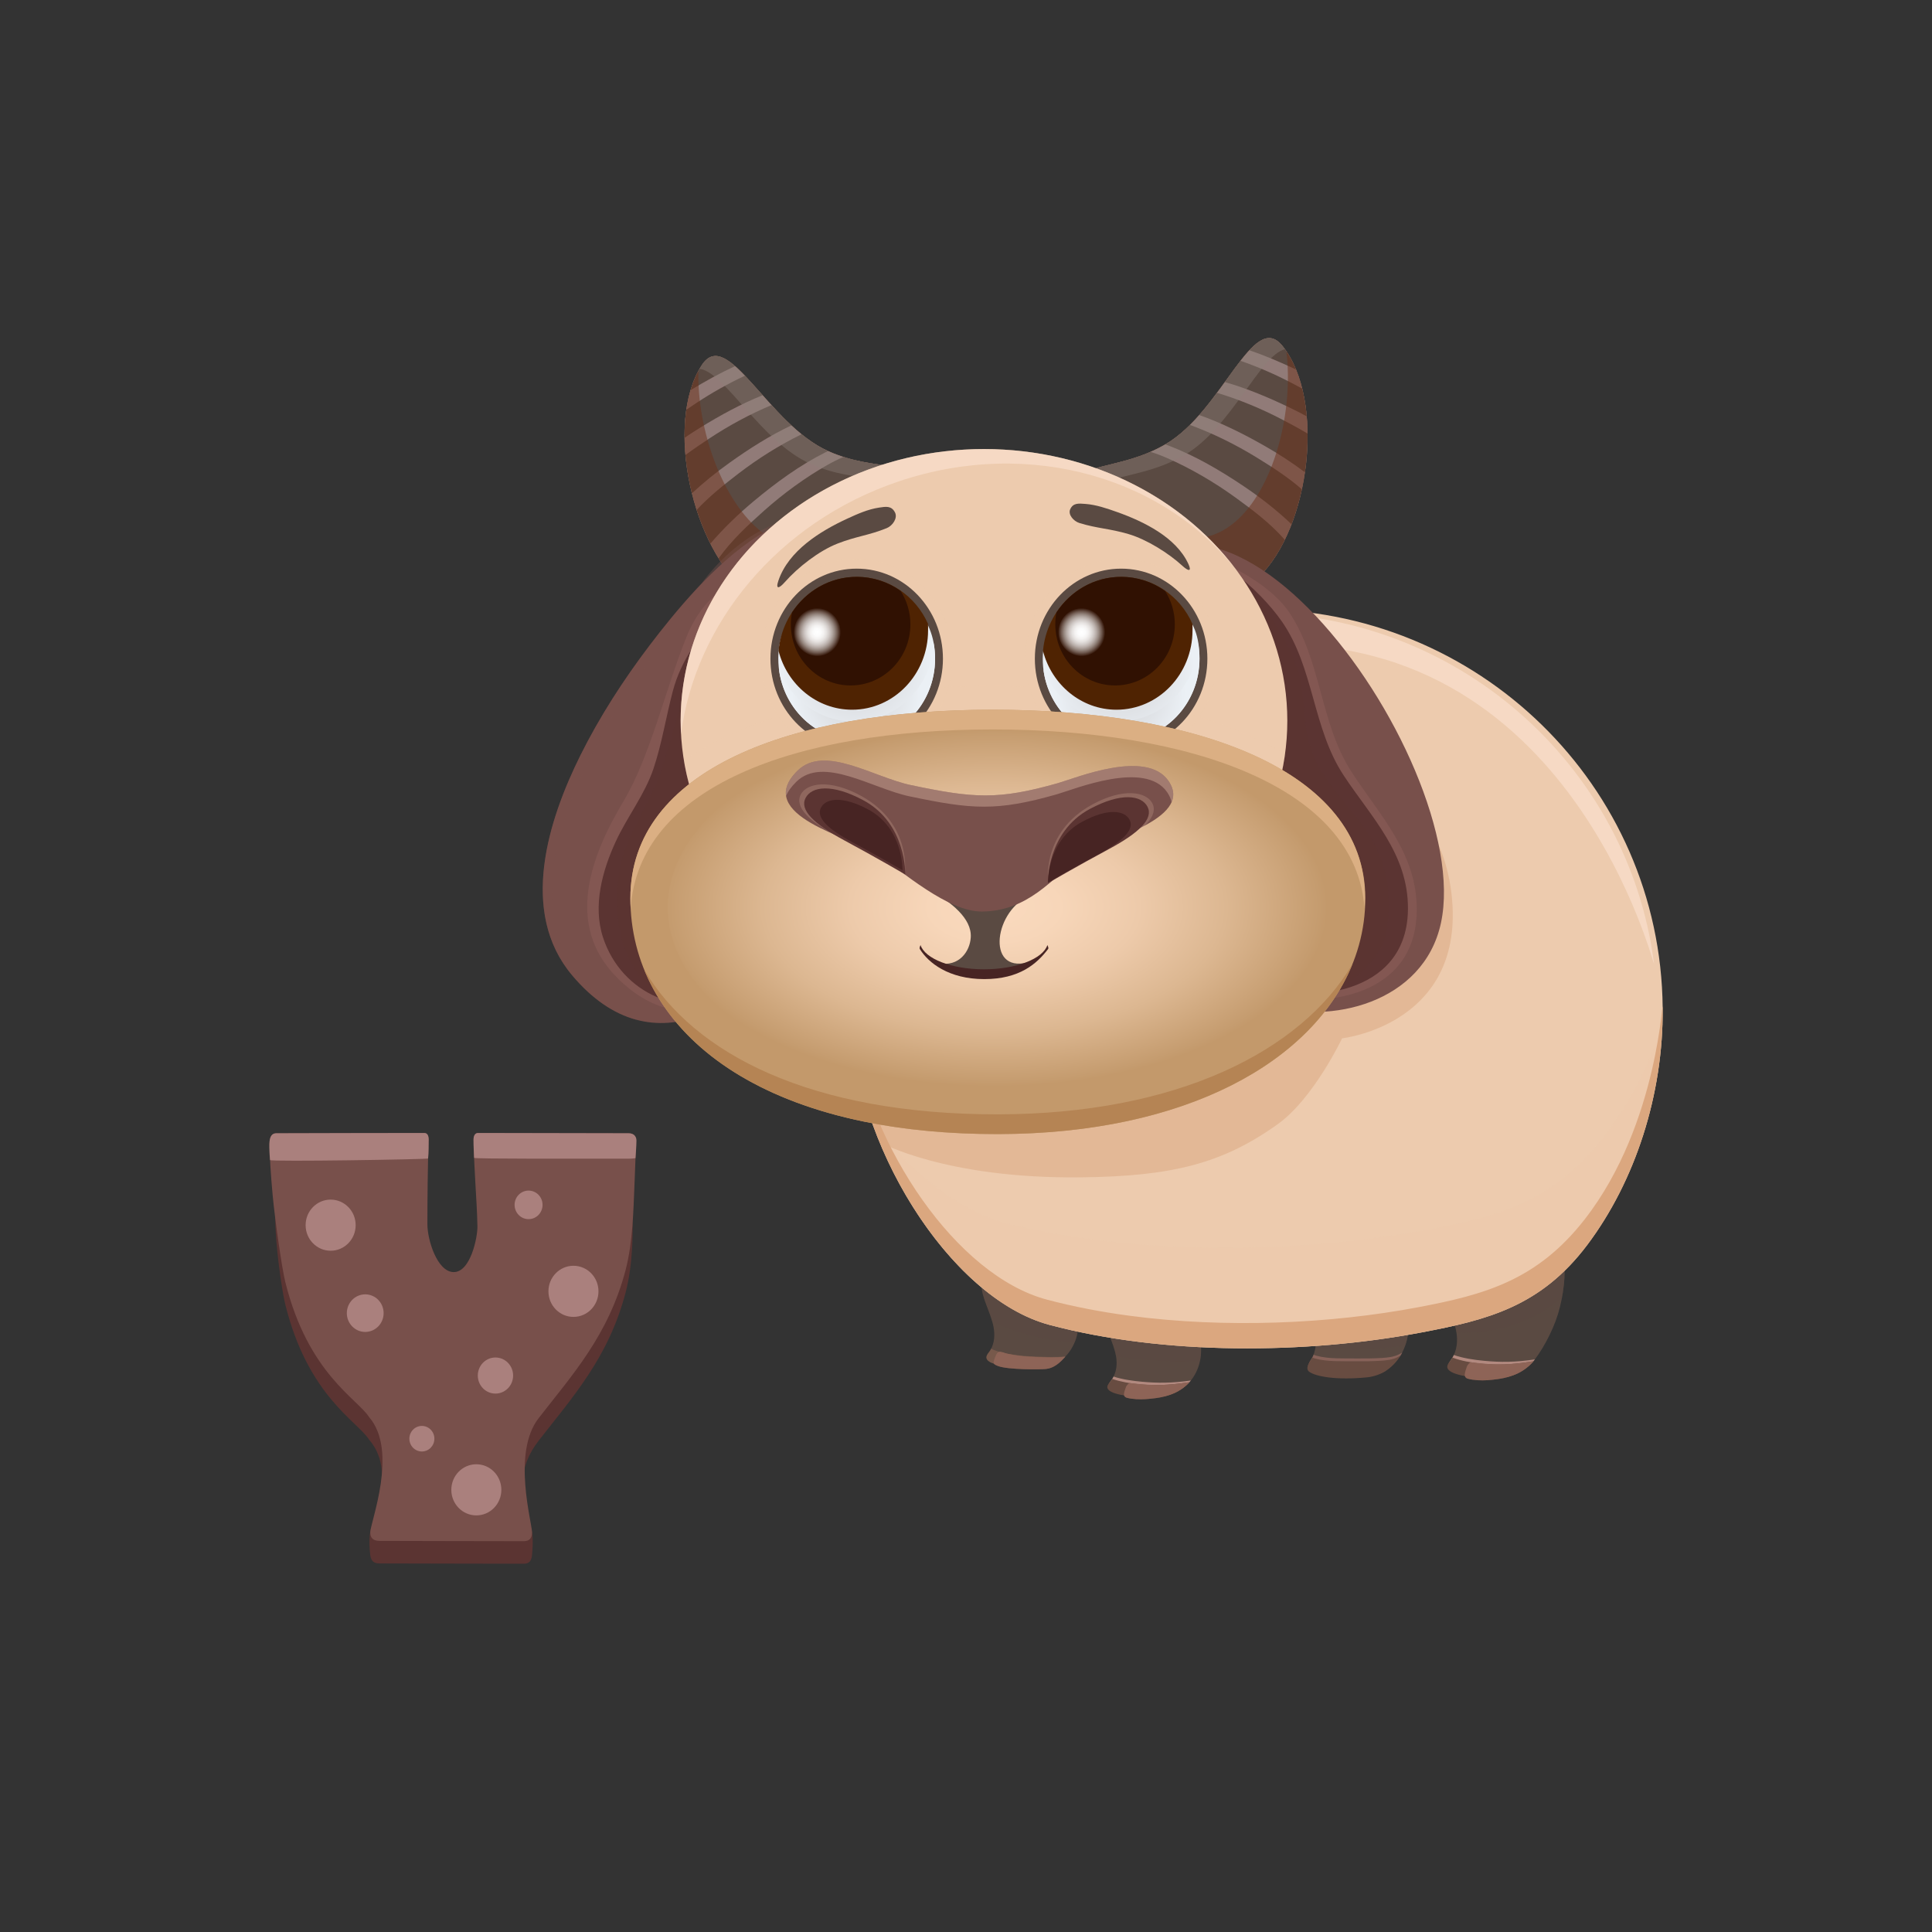 <?xml version="1.0" encoding="utf-8"?>
<!-- Generator: Adobe Illustrator 15.1.0, SVG Export Plug-In . SVG Version: 6.00 Build 0)  -->
<!DOCTYPE svg PUBLIC "-//W3C//DTD SVG 1.1//EN" "http://www.w3.org/Graphics/SVG/1.1/DTD/svg11.dtd">
<svg version="1.1" id="Layer_1" xmlns="http://www.w3.org/2000/svg" xmlns:xlink="http://www.w3.org/1999/xlink" x="0px" y="0px"
	 width="512px" height="512px" viewBox="0 0 512 512" enable-background="new 0 0 512 512" xml:space="preserve">
<rect x="0" y="0" width="512" height="512" fill="#333333" stroke="none"/>
<g>
	<g>
		<g>
			<path fill="#5B3432" d="M167.495,319.717c0.384,6.52,0.222,15.443-1.685,22.746c-4.549,17.428-14.242,27.961-23.088,39.375
				c-5.313,6.861-5.289,13.701-2.002,22.988c0.76,2.145,0.361,6.291,0.271,7.268c-0.144,1.533-0.73,2.309-2.184,2.312
				c-12.731,0.012-25.468-0.078-38.204-0.078c-1.654,0-2.299-0.757-2.484-2.231c-0.1-0.793-0.524-4.798,0.214-7.039
				c2.428-7.349,5.338-16.8-0.517-23.525c-3.014-4.822-16.178-11.479-22.213-35.82c-0.912-3.682-2.662-15.916-2.662-22.832
				c0-5.98,42.912,20.041,47.178,20.213C124.679,343.273,167.162,314.127,167.495,319.717z"/>
		</g>
		<g>
			<path fill="#78504B" d="M168.491,302.182c0,2.773-0.125,6.955-0.378,12.549c-0.251,5.597-0.396,14.453-2.303,21.754
				c-4.549,17.429-14.242,27.961-23.088,39.375c-7.087,9.148-1.729,27.591-1.729,30.259c0,1.536-0.73,2.307-2.184,2.309
				c-12.731,0.015-25.468-0.075-38.204-0.075c-1.654,0-2.484-0.744-2.484-2.232c0-2.668,7.501-21.598-0.303-30.564
				c-3.014-4.824-16.178-11.479-22.213-35.822c-0.912-3.682-2.725-16.35-3.326-22.768c-0.554-5.953-0.831-10.547-0.831-13.779
				c0-1.896,0.577-2.848,1.729-2.85c13.086-0.027,26.178-0.076,39.259-0.076c0.753,0,1.13,0.564,1.13,1.693
				c-0.201,7.592-0.301,15.082-0.301,22.471c0,4.207,2.59,12.518,6.854,12.689c4.558,0.186,6.464-9.227,6.403-12.141
				c-0.153-7.685-0.979-15.334-0.979-23.021c0-1.129,0.376-1.692,1.132-1.692c13.311,0,26.619,0.075,39.928,0.075
				C167.863,300.334,168.491,300.951,168.491,302.182z"/>
		</g>
		<g>
			<path fill="#AA807D" d="M166.606,307.063c0.945,0,1.804-0.143,1.804-0.143s0.258-3.359,0.258-4.639
				c0-1.23-0.805-1.947-2.062-1.947c-13.309,0-26.617-0.076-39.928-0.076c-0.756,0-1.202,0.713-1.202,1.84
				c0,1.635,0.106,3.117,0.167,4.75C125.655,307.143,153.298,307.063,166.606,307.063z"/>
			<path fill="#AA807D" d="M113.448,307.01c0.197-1.697,0.112-3.316,0.158-5.008c0-1.127-0.416-1.744-1.169-1.744
				c-13.081,0-26.173,0.049-39.259,0.076c-1.152,0.002-1.748,0.916-1.801,2.84c-0.032,1.09,0.034,2.768,0.194,4.252
				C71.628,307.91,113.421,307.248,113.448,307.01z"/>
		</g>
		<ellipse fill="#AA807D" cx="87.624" cy="324.682" rx="6.63" ry="6.775"/>
		<ellipse fill="#AA807D" cx="151.972" cy="342.217" rx="6.63" ry="6.775"/>
		<ellipse fill="#AA807D" cx="126.233" cy="394.82" rx="6.63" ry="6.775"/>
		<ellipse fill="#AA807D" cx="111.802" cy="381.271" rx="3.315" ry="3.387"/>
		<ellipse fill="#AA807D" cx="140.078" cy="319.303" rx="3.706" ry="3.785"/>
		<ellipse fill="#AA807D" cx="131.301" cy="364.533" rx="4.68" ry="4.783"/>
		<ellipse fill="#AA807D" cx="96.789" cy="347.996" rx="4.875" ry="4.98"/>
	</g>
	<g>
		<g>
			<path fill="#8F5B43" d="M198.348,157.114c5.76,4.477,12.632,5.694,20.039,1.352c6.799-3.983,30.313-18.709,26.854-29.762
				c-2.253-7.188-12.964-3.434-25.767-9.157c-16.043-7.172-26.697-33.233-33.51-22.751
				C175.98,112.164,183.445,145.54,198.348,157.114z"/>
			<path fill="#917B78" d="M198.348,157.114c5.76,4.477,12.632,5.694,20.039,1.352c6.799-3.983,30.313-18.709,26.854-29.762
				c-2.253-7.188-12.964-3.434-25.767-9.157c-16.043-7.172-26.697-33.233-33.51-22.751
				C175.98,112.164,183.445,145.54,198.348,157.114z"/>
			<g>
				<path fill="#5A4A42" d="M181.881,108.584c-0.343,2.376-0.491,4.877-0.464,7.439c1.4-0.96,2.819-1.878,4.254-2.759
					c5.226-3.22,10.718-6.229,16.434-8.524c-1.652-1.857-3.213-3.632-4.684-5.172c-4.494,2.104-8.861,4.567-12.971,7.293
					C183.598,107.424,182.737,107.999,181.881,108.584z"/>
				<path fill="#5A4A42" d="M209.723,112.728c-1.843-1.711-3.595-3.546-5.263-5.368c-5.742,2.401-11.339,5.43-16.524,8.867
					c-2.09,1.384-4.22,2.823-6.29,4.36c0.303,3.368,0.887,6.787,1.718,10.138c3.144-2.917,6.507-5.615,9.95-8.076
					C198.489,118.95,203.966,115.456,209.723,112.728z"/>
				<path fill="#5A4A42" d="M194.803,97.021c-3.483-3.051-6.404-3.968-8.838-0.226c-1.262,1.942-2.24,4.172-2.966,6.606
					C186.8,101.09,190.74,98.899,194.803,97.021z"/>
				<path fill="#5A4A42" d="M199.808,132.767c5.834-4.861,12.118-9.474,18.89-12.87c0.249-0.124,0.5-0.241,0.752-0.362
					c-2.469-1.105-4.806-2.658-7.021-4.454c-5.84,2.861-11.488,6.407-16.66,10.366c-3.829,2.933-7.788,6.08-11.148,9.684
					c1.003,3.123,2.224,6.135,3.636,8.933C191.768,139.968,195.704,136.185,199.808,132.767z"/>
				<path fill="#5A4A42" d="M245.24,128.704c-2.01-6.41-10.748-4.122-21.693-7.612c-1.423,0.614-2.83,1.305-4.227,2.098
					c-5.981,3.403-11.701,7.586-16.866,12.183c-4.251,3.788-8.669,7.885-12.011,12.604c2.29,3.695,4.95,6.848,7.903,9.138
					c5.76,4.477,12.632,5.694,20.039,1.352C225.186,154.482,248.699,139.757,245.24,128.704z"/>
			</g>
			<path opacity="0.5" fill="#6D3119" enable-background="new    " d="M243.574,126.048c-6.65,7.307-17.318,13.926-21.542,16.4
				c-7.406,4.341-14.278,3.124-20.04-1.354c-10.45-8.117-17.239-26.954-16.925-42.784c-8.605,15.947-1.149,47.596,13.279,58.803
				c5.76,4.477,12.632,5.694,20.039,1.352c6.799-3.983,30.313-18.709,26.854-29.762
				C244.885,127.575,244.319,126.717,243.574,126.048z"/>
			<path opacity="0.4" fill="#8C7F79" d="M245.24,128.704c-2.253-7.188-12.964-3.434-25.767-9.157
				c-16.043-7.172-26.697-33.233-33.51-22.751c-0.198,0.305-0.386,0.618-0.569,0.938c6.755,0.9,16.254,19.314,29.341,25.165
				c12.804,5.725,23.513,1.969,25.765,9.159c2.224,7.1-6.687,15.714-15.145,22.023C234.721,147.784,247.891,137.169,245.24,128.704z
				"/>
		</g>
		<g>
			<path fill="#8F5B43" d="M333.532,152.967c-5.286,5.051-12.004,6.973-19.803,3.42c-7.157-3.258-32.015-15.47-29.668-26.824
				c1.526-7.386,12.558-4.76,24.723-11.779c15.253-8.8,23.261-35.831,31.08-26.108C351.323,105.93,347.209,139.907,333.532,152.967z
				"/>
			<path fill="#917B78" d="M333.532,152.967c-5.286,5.051-12.004,6.973-19.803,3.42c-7.157-3.258-32.015-15.47-29.668-26.824
				c1.526-7.386,12.558-4.76,24.723-11.779c15.253-8.8,23.261-35.831,31.08-26.108C351.323,105.93,347.209,139.907,333.532,152.967z
				"/>
			<g>
				<path fill="#5A4A42" d="M345.098,102.979c0.578,2.328,0.974,4.798,1.2,7.353c-1.49-0.809-2.994-1.575-4.511-2.303
					c-5.516-2.66-11.28-5.087-17.188-6.779c1.457-2.018,2.832-3.944,4.143-5.63c4.679,1.627,9.269,3.626,13.627,5.91
					C343.274,102.003,344.188,102.485,345.098,102.979z"/>
				<path fill="#5A4A42" d="M317.809,109.988c1.667-1.896,3.228-3.9,4.705-5.887c5.951,1.793,11.818,4.227,17.318,7.107
					c2.22,1.161,4.479,2.373,6.688,3.688c0.034,3.38-0.206,6.843-0.701,10.265c-3.417-2.58-7.029-4.913-10.701-7.005
					C329.603,115.015,323.811,112.105,317.809,109.988z"/>
				<path fill="#5A4A42" d="M331.097,92.817c3.158-3.397,5.977-4.613,8.769-1.143c1.444,1.802,2.643,3.917,3.607,6.265
					C339.46,96.033,335.322,94.262,331.097,92.817z"/>
				<path fill="#5A4A42" d="M329.664,128.896c-6.285-4.232-12.997-8.168-20.071-10.846c-0.258-0.098-0.521-0.188-0.78-0.283
					c2.343-1.356,4.515-3.142,6.54-5.158c6.095,2.241,12.064,5.182,17.604,8.587c4.1,2.52,8.354,5.238,12.054,8.478
					c-0.689,3.209-1.605,6.332-2.73,9.264C338.375,135.227,334.082,131.87,329.664,128.896z"/>
				<path fill="#5A4A42" d="M284.063,129.563c1.363-6.586,10.282-5.215,20.827-9.82c1.477,0.462,2.942,1.003,4.411,1.648
					c6.286,2.764,12.396,6.333,17.987,10.372c4.605,3.326,9.406,6.946,13.199,11.294c-1.914,3.913-4.246,7.322-6.955,9.91
					c-5.286,5.051-12.004,6.973-19.803,3.42C306.573,153.129,281.716,140.917,284.063,129.563z"/>
			</g>
			<path opacity="0.5" fill="#6D3119" enable-background="new    " d="M285.456,126.746c7.347,6.581,18.611,12.06,23.057,14.084
				c7.802,3.553,14.519,1.631,19.804-3.42c9.592-9.158,14.479-28.604,12.59-44.32c10.146,14.974,5.87,47.231-7.373,59.877
				c-5.286,5.051-12.004,6.973-19.803,3.42c-7.157-3.258-32.015-15.47-29.668-26.824
				C284.304,128.404,284.78,127.489,285.456,126.746z"/>
			<path opacity="0.4" fill="#8C7F79" d="M284.063,129.563c1.526-7.386,12.558-4.76,24.723-11.779
				c15.253-8.8,23.261-35.831,31.08-26.108c0.227,0.284,0.444,0.576,0.66,0.874c-6.631,1.596-14.254,20.901-26.691,28.079
				c-12.169,7.019-23.194,4.395-24.725,11.779c-1.506,7.294,8.214,14.942,17.251,20.342
				C296.419,147.454,282.267,138.257,284.063,129.563z"/>
		</g>
		<g>
			<path fill="#5A4A42" d="M413.697,332.105c-2.902-4.981-7.704-2.168-12.948-3.168c-1.448-0.274-2.944-0.348-4.406-0.146
				c-3.229,0.44-5.469,2.767-8.279,4.237c-2.363,1.232-4.426,2.433-5.218,5.382c-0.438,1.629-0.3,3.317,0.121,4.938
				c1.103,4.229,3.687,8.573,3.071,13.131c-0.171,1.295-0.604,2.49-1.273,3.563c-0.333,0.531-1.1,1.271-1.081,1.97
				c0.053,2.163,6.26,2.952,7.889,3.036c4.596,0.24,8.878,0.64,12.976-2.551c0.842-0.656,1.582-1.416,2.22-2.261
				c2.817-3.729,5.478-9.127,6.621-13.801C414.622,341.393,415.304,334.864,413.697,332.105z"/>
			<path fill="#B2897F" d="M393.31,360.63c-2.587-0.243-5.65-0.692-8.025-1.545c-0.05,0.086-0.313,0.625-0.364,0.709
				c-0.333,0.531-1.037,1.354-1.021,2.06c0.051,2.16,6.398,2.746,8.028,2.83c4.594,0.239,8.881,0.637,12.975-2.554
				c0.487-0.379,1.43-1.348,1.43-1.348c0.294-0.343,0.306-0.351,0.43-0.531C401.479,361.042,397.536,361.029,393.31,360.63z"/>
			<path fill="#684C41" d="M392.53,361.389c-2.584-0.244-5.243-0.746-7.617-1.599c-0.049,0.086-0.099,0.17-0.148,0.254
				c-0.333,0.531-1.238,1.478-1.225,2.177c0.055,2.159,6.402,2.745,8.031,2.829c4.596,0.24,8.878,0.64,12.976-2.551
				c0.663-0.517,1.26-1.099,1.797-1.731C402.51,361.341,398.272,361.934,392.53,361.389z"/>
			<path fill="#8E6457" d="M392.94,361.359c-0.876-0.08-3.253-0.362-3.253-0.362s-0.753,0.535-0.978,1.246
				c-0.334,1.073-1.13,2.729,0.286,3.125c1.562,0.434,3.623,0.516,5.216,0.397c3.877-0.289,7.311-0.914,10.334-3.268
				c0.662-0.516,1.26-1.098,1.797-1.732C402.51,361.341,398.685,361.904,392.94,361.359z"/>
			<path opacity="0.5" fill="#8E6457" enable-background="new    " d="M404.706,361.857c-3.065,2.386-6.548,3.021-10.479,3.312
				c-1.612,0.117-3.704,0.037-5.288-0.401c-0.416-0.117-0.641-0.345-0.747-0.632c-0.039,0.564,0.127,1.046,0.806,1.232
				c1.562,0.434,3.623,0.516,5.216,0.397c3.877-0.289,7.311-0.914,10.334-3.268c0.663-0.516,1.26-1.098,1.797-1.732
				c-0.166,0.025-0.331,0.049-0.491,0.074C405.492,361.202,405.113,361.544,404.706,361.857z"/>
			<path opacity="0.4" fill="#5A4A42" enable-background="new    " d="M400.748,328.938c-1.448-0.274-2.944-0.348-4.406-0.146
				c-3.229,0.44-5.469,2.767-8.279,4.237c-2.363,1.232-4.426,2.433-5.218,5.382c-0.438,1.629-0.3,3.317,0.121,4.938
				c0.836,3.205,2.521,6.475,3.021,9.854c0.581,0.023,1.164,0.037,1.75,0.037c10.317,0,19.618-3.572,26.188-9.295
				c0.854-4.529,1.121-9.519-0.229-11.838C410.794,327.124,405.992,329.938,400.748,328.938z"/>
		</g>
		<g>
			<path fill="#5A4A42" d="M316.533,349.854c-3.178-6.864-10.692-11.987-18.646-8.604c-4.212,1.793-6.264,4.871-4.986,9.465
				c1.05,3.785,3.514,7.674,2.932,11.756c-0.167,1.16-0.579,2.23-1.222,3.191c-0.313,0.475-1.046,1.135-1.026,1.764
				c0.05,1.936,5.97,2.643,7.521,2.719c4.385,0.215,8.468,0.57,12.377-2.285c3.461-2.528,5.118-6.815,4.771-11.088
				C318.067,354.516,317.485,351.911,316.533,349.854z"/>
			<path opacity="0.4" fill="#5A4A42" enable-background="new    " d="M316.533,349.854c-3.178-6.864-10.692-11.987-18.646-8.604
				c-4.212,1.793-6.264,4.871-4.986,9.465c0.79,2.848,2.38,5.756,2.868,8.758c5.288,0.854,11.038,1.324,17.054,1.324
				c1.752,0,3.481-0.041,5.184-0.117c0.271-1.271,0.354-2.59,0.247-3.908C318.067,354.516,317.485,351.911,316.533,349.854z"/>
			<path fill="#B2897F" d="M302.764,366.188c-2.467-0.221-5.388-0.621-7.656-1.385c-0.046,0.076-0.295,0.563-0.345,0.635
				c-0.321,0.478-0.992,1.217-0.977,1.842c0.051,1.937,6.103,2.462,7.656,2.535c4.383,0.213,8.469,0.57,12.376-2.285
				c0.467-0.34,1.361-1.206,1.361-1.206c0.281-0.308,0.291-0.313,0.41-0.478C310.556,366.557,306.796,366.546,302.764,366.188z"/>
			<path fill="#684C41" d="M302.021,366.866c-2.468-0.22-5-0.668-7.266-1.433c-0.046,0.076-0.093,0.154-0.146,0.229
				c-0.313,0.476-1.182,1.319-1.163,1.948c0.051,1.935,6.105,2.457,7.657,2.533c4.385,0.215,8.468,0.57,12.377-2.285
				c0.631-0.461,1.199-0.981,1.711-1.551C311.538,366.825,307.498,367.354,302.021,366.866z"/>
			<path fill="#8E6457" d="M302.411,366.843c-0.833-0.073-3.102-0.327-3.102-0.327s-0.719,0.479-0.933,1.114
				c-0.321,0.965-1.076,2.447,0.271,2.8c1.492,0.389,3.457,0.461,4.973,0.354c3.7-0.255,6.974-0.816,9.859-2.925
				c0.631-0.461,1.199-0.981,1.711-1.551C311.538,366.825,307.889,367.329,302.411,366.843z"/>
			<path opacity="0.5" fill="#8E6457" enable-background="new    " d="M313.635,367.288c-2.924,2.135-6.246,2.703-9.995,2.961
				c-1.537,0.106-3.533,0.037-5.042-0.358c-0.398-0.103-0.613-0.308-0.712-0.564c-0.043,0.506,0.118,0.936,0.764,1.104
				c1.492,0.389,3.457,0.461,4.973,0.355c3.7-0.254,6.974-0.816,9.859-2.924c0.631-0.461,1.199-0.982,1.711-1.551
				c-0.155,0.021-0.312,0.043-0.469,0.065C314.383,366.7,314.024,367.007,313.635,367.288z"/>
		</g>
		<g>
			<path fill="#5A4A42" d="M371.165,341.427c-3.767-7.721-12.272-13.293-20.956-9.139c-4.598,2.2-6.779,5.808-5.161,10.998
				c1.299,4.172,4.224,8.696,3.646,13.26c-0.168,1.315-0.503,2.578-1.195,3.688c-0.557,0.896-1.702,2.5-0.488,3.308
				c0.998,0.664,10.047,1.231,15.903,0.869c1.368-0.086,3.016-0.257,4.215-1.048C374.588,358.445,374.529,348.323,371.165,341.427z"
				/>
			<path fill="#876259" d="M370.937,358.813c-1.38,0.795-3.265,0.976-4.836,1.066c-2.257,0.133-4.517,0.154-6.773,0.127
				c-3.367-0.045-7.167,0.168-10.449-0.725c-0.264-0.072-0.519-0.154-0.76-0.246c-0.078,0.152-0.229,0.561-0.324,0.709
				c-0.559,0.893-1.632,2.244-0.42,3.051c1,0.666,10.048,1.234,15.903,0.871c1.371-0.086,1.944-0.84,3.144-1.629
				c1.458-0.961,3.809-1.52,4.741-2.816c0.177-0.244,0.28-0.51,0.437-0.766C371.406,358.579,371.14,358.695,370.937,358.813z"/>
			<path fill="#684C41" d="M370.573,359.559c-1.377,0.797-3.266,0.977-4.838,1.067c-2.252,0.131-4.515,0.151-6.773,0.125
				c-3.367-0.045-7.166,0.17-10.449-0.724c-0.265-0.071-0.514-0.153-0.753-0.245c-0.082,0.151-0.168,0.303-0.259,0.452
				c-0.558,0.896-1.644,2.412-0.489,3.308c1.59,1.231,7.06,2.276,15.294,1.465c1.762-0.174,3.625-0.852,4.824-1.643
				c1.73-1.144,3.056-2.568,4.029-4.166C370.967,359.318,370.775,359.441,370.573,359.559z"/>
			<path opacity="0.4" fill="#5A4A42" enable-background="new    " d="M350.209,332.288c-4.598,2.2-6.779,5.808-5.161,10.998
				c1.299,4.172,4.224,8.696,3.646,13.26c-0.028,0.222-0.062,0.438-0.102,0.656c3.02,0.33,6.17,0.506,9.413,0.506
				c5.09,0,9.954-0.433,14.423-1.215c1.69-4.861,0.898-10.632-1.265-15.066C367.399,333.706,358.893,328.134,350.209,332.288z"/>
		</g>
		<path fill="#78504B" d="M233.591,150.304c-18.106-32.712-48.444,3.633-61.449,20.743c-6.905,9.084-13.207,18.827-18.313,29.089
			c-8.634,17.351-16.29,41.605-2.213,58.323C194.513,309.409,257.159,192.872,233.591,150.304z"/>
		<path opacity="0.4" fill="#78504B" enable-background="new    " d="M154.053,259.214c-23.921-28.409,13.044-81.143,34.271-103.804
			c8.319-11.263,21.341-19.744,32.835-17.035c-12.048-4.665-26.36,4.21-35.274,16.277c-21.228,22.662-58.189,75.396-34.268,103.807
			c5.51,6.546,11.351,10.322,17.291,11.85C163.809,268.449,158.809,264.863,154.053,259.214z"/>
		<path opacity="0.29" fill="#9E6964" enable-background="new    " d="M235.999,155.779c-6.143-11.198-18.033-15.675-29.29-9.088
			c-11.348,6.642-19.847,9.839-24.82,22.198c-5.551,13.789-9.601,31.669-16.656,43.452c-8.564,14.306-15.601,32.597-1.883,46.562
			C202.863,299.124,257.674,195.32,235.999,155.779z"/>
		<path fill="#5B3432" d="M237.522,153.44c-16.452-30.007-43.511,1.742-54.159,18.459c-2.225,3.493-3.964,7.144-5.039,11.191
			c-1.802,6.779-2.896,13.897-5.122,20.553c-2.324,6.94-6.973,12.763-10.025,19.379c-3.572,7.734-6.105,17.011-3.376,25.393
			c4.892,15.004,21.276,22.021,34.979,15.188c12.817-6.391,23.713-19.641,30.945-31.979
			C237.802,211.02,250.19,176.553,237.522,153.44z"/>
		<path opacity="0.29" fill="#5B3432" enable-background="new    " d="M239.585,156.267c-4.141-9.363-12.192-15.365-22.484-13.533
			c-7.419,1.319-19.191,8.829-23.739,14.854c-2.935,3.888-5.555,9.182-7.603,13.633c-5.037,10.937-6.942,23.083-11.11,34.356
			c-2.882,7.797-7.926,14.528-10.021,22.681c-3.935,15.299,1.653,42.457,23.104,34.012c13.311-5.242,25.276-17.484,33.521-29.144
			C235.024,213.657,250.264,180.406,239.585,156.267z"/>
		<path fill="#5A4A42" d="M284.146,342.343c-3.174-6.864-10.692-11.989-18.646-8.604c-4.154,1.77-6.234,4.783-5.015,9.332
			c1.022,3.815,3.374,7.543,2.968,11.633c-0.112,1.123-0.451,2.191-1.021,3.162c-0.322,0.549-0.919,1.045-1.003,1.717
			c-0.052,0.404,0.118,0.752,0.46,1.047c0.512,0.445,1.407,0.777,2.521,1.023c4.058,0.904,10.986,0.645,12.462,0.496
			c0.992-0.099,2.125-0.201,3.007-0.726C286.749,357.335,286.985,348.477,284.146,342.343z"/>
		<path opacity="0.4" fill="#5A4A42" enable-background="new    " d="M265.501,333.736c-4.154,1.771-6.234,4.783-5.015,9.332
			c0.65,2.429,1.838,4.82,2.513,7.293c2.26,1.039,4.676,1.979,7.225,2.775c5.105,1.6,10.088,2.443,14.564,2.602
			c1.751-4.239,1.208-9.396-0.643-13.396C280.973,335.479,273.453,330.354,265.501,333.736z"/>
		<path fill="#EDCBAE" d="M440.626,267.084c0.199,22.964-7.283,45.921-19.951,62.78c-12.366,16.459-26.641,19.961-44.014,23.256
			c-30.582,5.797-68.247,6.047-98.508-2.006c-26.653-7.093-52.196-48.548-52.49-82.071c-0.514-58.873,47.189-107.039,106.552-107.58
			C391.574,160.922,440.113,208.211,440.626,267.084z"/>
		<path opacity="0.2" fill="#EDCBAE" enable-background="new    " d="M423.505,303.091c-13.522,16.47-29.12,19.984-48.103,23.293
			c-33.411,5.822-74.563,6.105-107.613-1.922c-13.433-3.264-26.604-13.846-36.92-27.588c8.851,25.435,27.771,49.047,47.284,54.239
			c30.261,8.054,67.926,7.804,98.508,2.007c17.373-3.295,31.646-6.797,44.014-23.257c11.888-15.815,19.208-37.002,19.901-58.523
			C436.827,283.063,430.994,293.966,423.505,303.091z"/>
		<path opacity="0.6" fill="#FCE2D2" enable-background="new    " d="M331.267,171.141c86.029-6.464,107.577,88.121,107.049,84.076
			c-6.851-52.76-52.542-93.287-107.521-92.785c-59.359,0.54-107.064,48.708-106.552,107.58c0.022,2.494,0.188,5.032,0.479,7.598
			C224.814,219.243,272.439,175.561,331.267,171.141z"/>
		<path opacity="0.5" fill="#DBA77F" enable-background="new    " d="M384.948,240.354c1.499,31.428-29.277,34.812-29.277,34.812
			s-7.573,15.968-17.044,22.741c-14.633,10.467-28.015,13.829-52.172,14.104c-35.892,0.408-53.22-9.279-53.22-9.279
			s-20.548-51.042-20.548-77.396c0-38.884,17.982-42.236,72.381-42.236C339.466,183.1,383.098,201.517,384.948,240.354z"/>
		<path fill="#DBA77F" d="M419.944,323.157c-12.659,16.225-26.641,19.963-44.013,23.258c-23.51,4.455-51.203,5.635-76.505,2.283
			c-7.61-1.009-15.006-2.427-22.001-4.287c-23.9-6.361-46.901-40.345-51.612-71.466c2.115,32.759,26.71,71.349,52.341,78.169
			c30.261,8.053,67.926,7.803,98.508,2.006c17.373-3.295,31.646-6.797,44.014-23.256c12.668-16.859,20.15-39.816,19.95-62.78
			C440.582,262.327,439.82,297.689,419.944,323.157z"/>
		<path fill="#78504B" d="M381.864,244.61c-4.575,21.21-29.484,27.158-46.042,21.625c-34.42-11.5-59.711-60.126-46.739-96.688
			C315.032,96.419,391.287,200.936,381.864,244.61z"/>
		<path opacity="0.29" fill="#9E6964" enable-background="new    " d="M374.976,246.328c-3.872,20.344-30.31,21.372-46.083,15.645
			c-34.913-12.681-61.456-57.966-47.229-95.785c6.159-16.379,5.847-16.097,24.62-19.879c11.424-2.304,29.351,7.102,35.282,15.844
			c8.645,12.734,8.17,29.345,16.555,42.339c7.508,11.626,17.499,21.614,17.332,36.859
			C375.433,243.125,375.271,244.783,374.976,246.328z"/>
		<path fill="#5B3432" d="M372.673,245.681c-3.72,19.517-29.551,20.415-44.981,14.862c-34.155-12.289-60.234-55.85-46.46-92.104
			c5.968-15.703,9.373-19.106,27.708-22.674c11.154-2.172,24.987,10.589,30.814,18.999c8.484,12.255,8.076,28.198,16.313,40.7
			c7.372,11.186,17.166,20.808,17.055,35.441C373.109,242.609,372.955,244.2,372.673,245.681z"/>
		<path opacity="0.29" fill="#5B3432" enable-background="new    " d="M367.678,245.608c-0.661,5.273-3.907,10.32-10.586,15.044
			c-9.144,6.467-20.853,3.893-30.462,0.435c-34.155-12.29-60.236-55.851-46.46-92.106c6.172-16.24,15.185-23.158,32.417-22.021
			c14.681,0.968,23.813,13.909,29.729,26.309c4.705,9.86,2.006,17.65,5.781,26.908C353.945,214.521,370.822,220.497,367.678,245.608
			z"/>
		<ellipse fill="#EDCBAE" cx="260.767" cy="190.996" rx="80.387" ry="71.993"/>
		<path opacity="0.17" fill="#EDCBAE" enable-background="new    " d="M340.558,199.79c-20.175-11.563-48.577-17.996-78.159-17.996
			c-32.142,0-61.796,6.793-81.177,19.632c5.645,34.817,39.104,61.563,79.545,61.563C301.84,262.989,335.713,235.401,340.558,199.79z
			"/>
		<path opacity="0.6" fill="#FCE2D2" enable-background="new    " d="M238.149,127.586c35.099-11.842,71.591-0.721,90.64,25.036
			c-14.236-20.199-39.377-33.618-68.021-33.618c-44.397,0-80.387,32.232-80.387,71.992c0,1.198,0.033,2.39,0.099,3.573
			C184.222,165.358,206.063,138.41,238.149,127.586z"/>
		<g>
			<g>
				<ellipse opacity="0.6" fill="#EDCBAE" enable-background="new    " cx="227.033" cy="174.564" rx="25.355" ry="26.474"/>
				<ellipse fill="#5A4A42" cx="227.032" cy="174.564" rx="22.858" ry="23.866"/>
				
					<radialGradient id="SVGID_1_" cx="449.48" cy="152.783" r="21.12" gradientTransform="matrix(0.962 0 0 -0.983 -205.502 326.189)" gradientUnits="userSpaceOnUse">
					<stop  offset="0" style="stop-color:#D2D4D6"/>
					<stop  offset="0.601" style="stop-color:#E0E3E7"/>
					<stop  offset="1" style="stop-color:#EBF0F5"/>
				</radialGradient>
				<path fill="url(#SVGID_1_)" d="M247.806,174.564c0,11.979-9.299,21.691-20.771,21.691c-11.475,0-20.775-9.712-20.775-21.691
					c0-0.548,0.017-1.089,0.058-1.625c0.794-11.221,10.584-17.28,21.536-17.28C239.325,155.659,247.806,162.585,247.806,174.564z"/>
				
					<radialGradient id="SVGID_2_" cx="449.563" cy="145.282" r="17.82" gradientTransform="matrix(0.962 0 0 -0.983 -205.502 326.189)" gradientUnits="userSpaceOnUse">
					<stop  offset="0" style="stop-color:#D2D4D6"/>
					<stop  offset="0.601" style="stop-color:#E0E3E7"/>
					<stop  offset="1" style="stop-color:#EBF0F5"/>
				</radialGradient>
				<path fill="url(#SVGID_2_)" d="M247.421,170.409c-0.437,11.56-9.745,20.791-21.175,20.791c-9.065,0-16.8-5.807-19.827-13.975
					c1.257,10.723,10.003,19.03,20.615,19.03c11.473,0,20.771-9.712,20.771-21.691C247.806,173.144,247.671,171.756,247.421,170.409
					z"/>
				<path fill="#4F2302" d="M206.326,172.504c2.304,8.967,10.167,15.578,19.482,15.578c11.123,0,20.141-9.417,20.141-21.032
					c0-0.538,0.021-1.205-0.018-1.729c-3.298-7.429-10.542-12.446-18.897-12.446C216.222,152.874,207.316,161.488,206.326,172.504z"
					/>
				<path fill="#301102" d="M241.263,165.465c0-3.271-0.952-6.313-2.588-8.858c-3.317-2.354-7.326-3.732-11.641-3.732
					c-7.123,0-13.408,3.744-17.148,9.45c-0.198,1.016-0.303,2.065-0.303,3.141c0,8.938,7.091,16.186,15.841,16.186
					C234.171,181.65,241.263,174.403,241.263,165.465z"/>
				
					<radialGradient id="SVGID_3_" cx="438.731" cy="161.389" r="6.523" gradientTransform="matrix(0.962 0 0 -0.983 -205.502 326.189)" gradientUnits="userSpaceOnUse">
					<stop  offset="0" style="stop-color:#FFFFFF"/>
					<stop  offset="0.149" style="stop-color:#FCFCFC"/>
					<stop  offset="0.279" style="stop-color:#F4F2F1"/>
					<stop  offset="0.4" style="stop-color:#E5E1DF"/>
					<stop  offset="0.517" style="stop-color:#D0C9C6"/>
					<stop  offset="0.631" style="stop-color:#B6ABA6"/>
					<stop  offset="0.743" style="stop-color:#95867E"/>
					<stop  offset="0.852" style="stop-color:#6F594F"/>
					<stop  offset="0.958" style="stop-color:#43271A"/>
					<stop  offset="1" style="stop-color:#301102"/>
				</radialGradient>
				<ellipse fill="url(#SVGID_3_)" cx="216.689" cy="167.495" rx="6.277" ry="6.414"/>
				<path fill="#4F2302" d="M229.485,184.446c7.56-1.461,14.728-9.65,16.201-19.32c-0.231,11.416-7.58,19.257-15.151,21.15
					c-10.674,2.671-21.412-3.596-24.047-14.601c-0.013-0.052,0.078-0.494,0.068-0.545
					C209.532,180.624,219.223,186.428,229.485,184.446z"/>
			</g>
		</g>
		<g>
			<g>
				<ellipse opacity="0.6" fill="#EDCBAE" enable-background="new    " cx="297.107" cy="174.564" rx="25.357" ry="26.474"/>
				<ellipse fill="#5A4A42" cx="297.107" cy="174.564" rx="22.859" ry="23.866"/>
				
					<radialGradient id="SVGID_4_" cx="522.302" cy="151.436" r="20.474" gradientTransform="matrix(0.962 0 0 -0.983 -205.502 326.189)" gradientUnits="userSpaceOnUse">
					<stop  offset="0" style="stop-color:#D2D4D6"/>
					<stop  offset="0.601" style="stop-color:#E0E3E7"/>
					<stop  offset="1" style="stop-color:#EBF0F5"/>
				</radialGradient>
				<path fill="url(#SVGID_4_)" d="M317.883,174.564c0,11.979-9.302,21.691-20.774,21.691c-11.471,0-20.771-9.712-20.771-21.691
					s11.999-16.257,23.472-16.257C311.279,158.308,317.883,162.585,317.883,174.564z"/>
				
					<radialGradient id="SVGID_5_" cx="522.385" cy="145.282" r="17.82" gradientTransform="matrix(0.962 0 0 -0.983 -205.502 326.189)" gradientUnits="userSpaceOnUse">
					<stop  offset="0" style="stop-color:#D2D4D6"/>
					<stop  offset="0.601" style="stop-color:#E0E3E7"/>
					<stop  offset="1" style="stop-color:#EBF0F5"/>
				</radialGradient>
				<path fill="url(#SVGID_5_)" d="M317.498,170.409c-0.436,11.56-9.747,20.791-21.176,20.791c-9.064,0-16.798-5.807-19.824-13.975
					c1.255,10.723,10.001,19.03,20.609,19.03c11.474,0,20.774-9.712,20.774-21.691C317.883,173.144,317.75,171.756,317.498,170.409z
					"/>
				<path fill="#4F2302" d="M276.402,172.504c2.307,8.967,10.168,15.578,19.479,15.578c11.126,0,20.146-9.417,20.146-21.032
					c0-0.538,0.021-1.205-0.016-1.729c-3.3-7.429-10.543-12.446-18.902-12.446C286.297,152.874,277.394,161.488,276.402,172.504z"/>
				<path fill="#301102" d="M311.34,165.465c0-3.271-0.954-6.313-2.587-8.858c-3.319-2.354-7.326-3.732-11.646-3.732
					c-7.123,0-13.405,3.744-17.146,9.45c-0.196,1.016-0.297,2.065-0.297,3.141c0,8.938,7.088,16.186,15.837,16.186
					C304.246,181.65,311.34,174.403,311.34,165.465z"/>
				
					<radialGradient id="SVGID_6_" cx="511.552" cy="161.389" r="6.523" gradientTransform="matrix(0.962 0 0 -0.983 -205.502 326.189)" gradientUnits="userSpaceOnUse">
					<stop  offset="0" style="stop-color:#FFFFFF"/>
					<stop  offset="0.149" style="stop-color:#FCFCFC"/>
					<stop  offset="0.279" style="stop-color:#F4F2F1"/>
					<stop  offset="0.4" style="stop-color:#E5E1DF"/>
					<stop  offset="0.517" style="stop-color:#D0C9C6"/>
					<stop  offset="0.631" style="stop-color:#B6ABA6"/>
					<stop  offset="0.743" style="stop-color:#95867E"/>
					<stop  offset="0.852" style="stop-color:#6F594F"/>
					<stop  offset="0.958" style="stop-color:#43271A"/>
					<stop  offset="1" style="stop-color:#301102"/>
				</radialGradient>
				<ellipse fill="url(#SVGID_6_)" cx="286.765" cy="167.495" rx="6.277" ry="6.414"/>
				<path fill="#4F2302" d="M299.563,184.446c7.558-1.461,14.727-9.65,16.199-19.32c-0.234,11.416-7.582,19.257-15.153,21.15
					c-10.671,2.671-21.412-3.596-24.045-14.601c-0.011-0.052,0.078-0.494,0.066-0.545
					C279.609,180.624,289.299,186.428,299.563,184.446z"/>
			</g>
		</g>
		<g>
			<path fill="#C3996B" d="M361.822,238.03c0,33.922-36.521,62.447-97.382,62.514c-64.86,0.072-97.383-28.592-97.383-62.514
				c0-33.921,42.229-49.948,96.014-49.948C316.853,188.082,361.822,204.109,361.822,238.03z"/>
			
				<radialGradient id="SVGID_7_" cx="487.534" cy="-37.32" r="91.771" gradientTransform="matrix(0.962 0 0 -0.517 -205.502 221.157)" gradientUnits="userSpaceOnUse">
				<stop  offset="0" style="stop-color:#FADABE"/>
				<stop  offset="0.196" style="stop-color:#F7D6B9"/>
				<stop  offset="0.435" style="stop-color:#EDCAAA"/>
				<stop  offset="0.697" style="stop-color:#DCB791"/>
				<stop  offset="0.975" style="stop-color:#C59C6F"/>
				<stop  offset="1" style="stop-color:#C3996B"/>
			</radialGradient>
			<ellipse fill="url(#SVGID_7_)" cx="265.237" cy="240.467" rx="88.307" ry="49.608"/>
			<path fill="#DBAF83" d="M263.071,193.315c52.469,0,96.427,15.313,98.544,47.559c0.053-0.925,0.116-2.061,0.116-2.994
				c0-33.921-44.879-49.798-98.66-49.798c-53.784,0-96.014,16.027-96.014,49.948c0,0.946,0.031,1.89,0.08,2.826
				C169.099,208.586,210.578,193.315,263.071,193.315z"/>
			<path fill="#B58454" d="M264.44,295.313c-49.29,0.056-80.547-15.912-93.703-38.299c10.169,24.98,41.433,43.588,93.703,43.529
				c50.056-0.055,83.642-19.363,93.99-45.088C344.852,278.609,311.742,295.261,264.44,295.313z"/>
		</g>
		<path fill="#5A4A42" d="M273.339,237.198c-9.823,3.617-12.184,20.728-1.037,17.853c-3.566,1.859-8.166,4.43-12.202,4.131
			c-3.646-0.271-6.194-2.691-11.278-3.91c5.305,0.996,8.205-3.08,8.441-6.854c0.317-5.127-5.396-9.351-10.309-12.269
			C252.588,235.198,260.432,235.099,273.339,237.198z"/>
		<path fill="#5A4A42" d="M232.915,134.526c1.846-0.276,3.313-0.562,4.264,1.269c0.776,1.485-0.615,3.528-2.186,4.165
			c-4.837,1.962-8.007,2.123-13.089,4.114c-4.873,1.908-10.495,6.297-13.966,10.247c-1.393,1.587-2.494,2.026-1.65-0.458
			c2.699-7.937,11.102-13.128,18.252-16.418C227.193,136.223,230.007,134.962,232.915,134.526z"/>
		<path fill="#5A4A42" d="M287.645,133.544c-1.809-0.138-3.251-0.305-4.028,1.415c-0.633,1.398,0.873,3.164,2.442,3.646
			c4.836,1.482,7.917,1.432,12.99,2.923c4.866,1.432,10.653,5.065,14.319,8.437c1.478,1.354,2.578,1.685,1.562-0.52
			c-3.233-7.036-11.773-11.229-18.95-13.771C293.313,134.729,290.494,133.757,287.645,133.544z"/>
		<path fill="#472423" d="M260.761,256.875c-8.565,0-15.646-2.794-16.815-6.432c-0.112,0.349-0.36,0.758-0.174,1.064
			c2.239,3.654,7.678,7.966,17.063,7.966c9.382,0,13.956-4.09,16.916-7.966c0.217-0.285-0.063-0.716-0.175-1.064
			C276.402,254.081,269.322,256.875,260.761,256.875z"/>
		<g>
			<path fill="#78504B" d="M309.671,206.959c7.123,10.398-18.254,15.669-23.147,19.706c-7.833,6.467-14.167,14.758-26.246,14.902
				c-9.011,0.107-20.927-10.439-28.438-15.647c-5.449-3.774-32.744-9.736-20.427-21.739c7.09-6.907,20.111,1.794,29.908,3.859
				c16.688,3.519,23.188,4.01,39.076-0.511C285.15,206.176,303.817,198.414,309.671,206.959z"/>
			<path opacity="0.39" fill="#E5BFA9" enable-background="new    " d="M211.049,207.16c7.089-6.906,20.11,1.794,29.907,3.859
				c16.688,3.52,23.188,4.009,39.073-0.51c4.759-1.352,23.421-9.116,29.276-0.569c0.634,0.927,1.009,1.813,1.164,2.663
				c0.745-1.699,0.624-3.569-0.8-5.645c-5.854-8.545-24.521-0.783-29.273,0.57c-15.888,4.521-22.39,4.029-39.076,0.511
				c-9.797-2.065-22.818-10.767-29.908-3.859c-2.574,2.511-3.415,4.754-3.09,6.77C208.8,209.76,209.677,208.498,211.049,207.16z"/>
			<g>
				<path opacity="0.21" fill="#E5BFA9" enable-background="new    " d="M239.789,231.518c0,0-8.176-5.612-16.728-9.53
					c-9.023-4.135-12.467-8.308-10.874-11.403c1.593-3.097,7.663-4.215,15.936,0.291
					C241.746,218.293,239.789,231.518,239.789,231.518z"/>
				<path fill="#5B3432" d="M239.894,231.74c0,0-7.803-4.556-16.1-9.009c-8.303-4.451-11.906-8.145-10.318-11.243
					c1.59-3.098,6.966-3.881,15.27,0.563C240.298,218.235,239.894,231.74,239.894,231.74z"/>
				<path fill="#472423" d="M239.164,230.625c0,0-6.382-3.725-13.171-7.367c-6.787-3.641-9.739-6.669-8.435-9.206
					c1.306-2.538,5.701-3.188,12.497,0.448C239.503,219.558,239.164,230.625,239.164,230.625z"/>
			</g>
			<g>
				<path opacity="0.21" fill="#E5BFA9" enable-background="new    " d="M277.798,233.841c0,0,8.171-5.611,16.726-9.531
					c9.023-4.135,12.464-8.307,10.873-11.403c-1.59-3.096-7.661-4.215-15.933,0.292
					C275.841,220.617,277.798,233.841,277.798,233.841z"/>
				<path fill="#5B3432" d="M277.69,234.063c0,0,7.805-4.555,16.104-9.007c8.299-4.453,11.903-8.149,10.313-11.245
					c-1.589-3.096-6.964-3.881-15.268,0.563C277.288,220.558,277.69,234.063,277.69,234.063z"/>
				<path fill="#472423" d="M277.76,233.852c0,0,6.382-3.726,13.17-7.368c6.788-3.641,9.737-6.666,8.435-9.206
					c-1.305-2.538-5.703-3.187-12.493,0.447C277.419,222.784,277.76,233.852,277.76,233.852z"/>
			</g>
		</g>
		<path fill="#77594B" d="M272.719,359.415c-3.209-0.153-8.186-0.896-10.041-2.006c-0.075,0.151-0.157,0.305-0.245,0.454
			c-0.322,0.55-0.919,1.046-1.003,1.718c-0.052,0.403,0.118,0.752,0.46,1.047c0.512,0.445,1.407,0.776,2.521,1.022
			c4.058,0.904,10.986,0.646,12.462,0.496c0.992-0.098,2.125-0.201,3.007-0.725c0.953-0.566,1.773-1.229,2.479-1.957
			C279.564,359.764,275.99,359.573,272.719,359.415z"/>
		<path fill="#8E6457" d="M272.78,359.542c-1.946-0.104-3.896-0.371-5.81-0.781c-0.639-0.135-1.735-0.717-2.354-0.434
			c-0.506,0.231-0.797,1.118-0.993,1.639c-0.541,1.398-0.384,1.566,0.896,2.054c2.603,0.994,11.229,0.934,12.692,0.771
			c0.989-0.108,1.807-0.444,2.68-1.022c0.947-0.629,1.646-1.367,2.348-2.179C279.468,359.921,276.032,359.716,272.78,359.542z"/>
		<path opacity="0.5" fill="#8E6457" enable-background="new    " d="M264.763,358.997c0.618-0.285,1.489,0,2.516,0.162
			c1.938,0.305,3.863,0.676,5.813,0.776c2.981,0.16,6.559,0.277,9.14-0.328c0.037-0.041,0.057-0.063,0.091-0.102
			c-2.772,0.332-6.287,0.209-9.539,0.035c-1.947-0.105-3.914-0.35-5.828-0.762c-0.64-0.135-1.889-0.648-2.335-0.453
			c-0.509,0.225-0.796,1.119-0.993,1.639c-0.228,0.586-0.327,0.955-0.277,1.221C263.569,360.632,264.27,359.223,264.763,358.997z"/>
		<path opacity="0.5" fill="#8E6457" enable-background="new    " d="M279.892,361.177c-0.873,0.58-1.689,0.912-2.68,1.023
			c-1.463,0.164-10.091,0.223-12.692-0.771c-0.662-0.253-1.023-0.421-1.141-0.718c-0.172,0.736,0.137,0.927,1.141,1.308
			c2.603,0.994,11.229,0.934,12.692,0.771c0.989-0.108,1.807-0.444,2.68-1.022c0.947-0.629,1.635-1.357,2.338-2.166
			c-0.043,0.006-0.122,0.02-0.165,0.024C281.313,360.198,280.536,360.749,279.892,361.177z"/>
	</g>
</g>
</svg>
